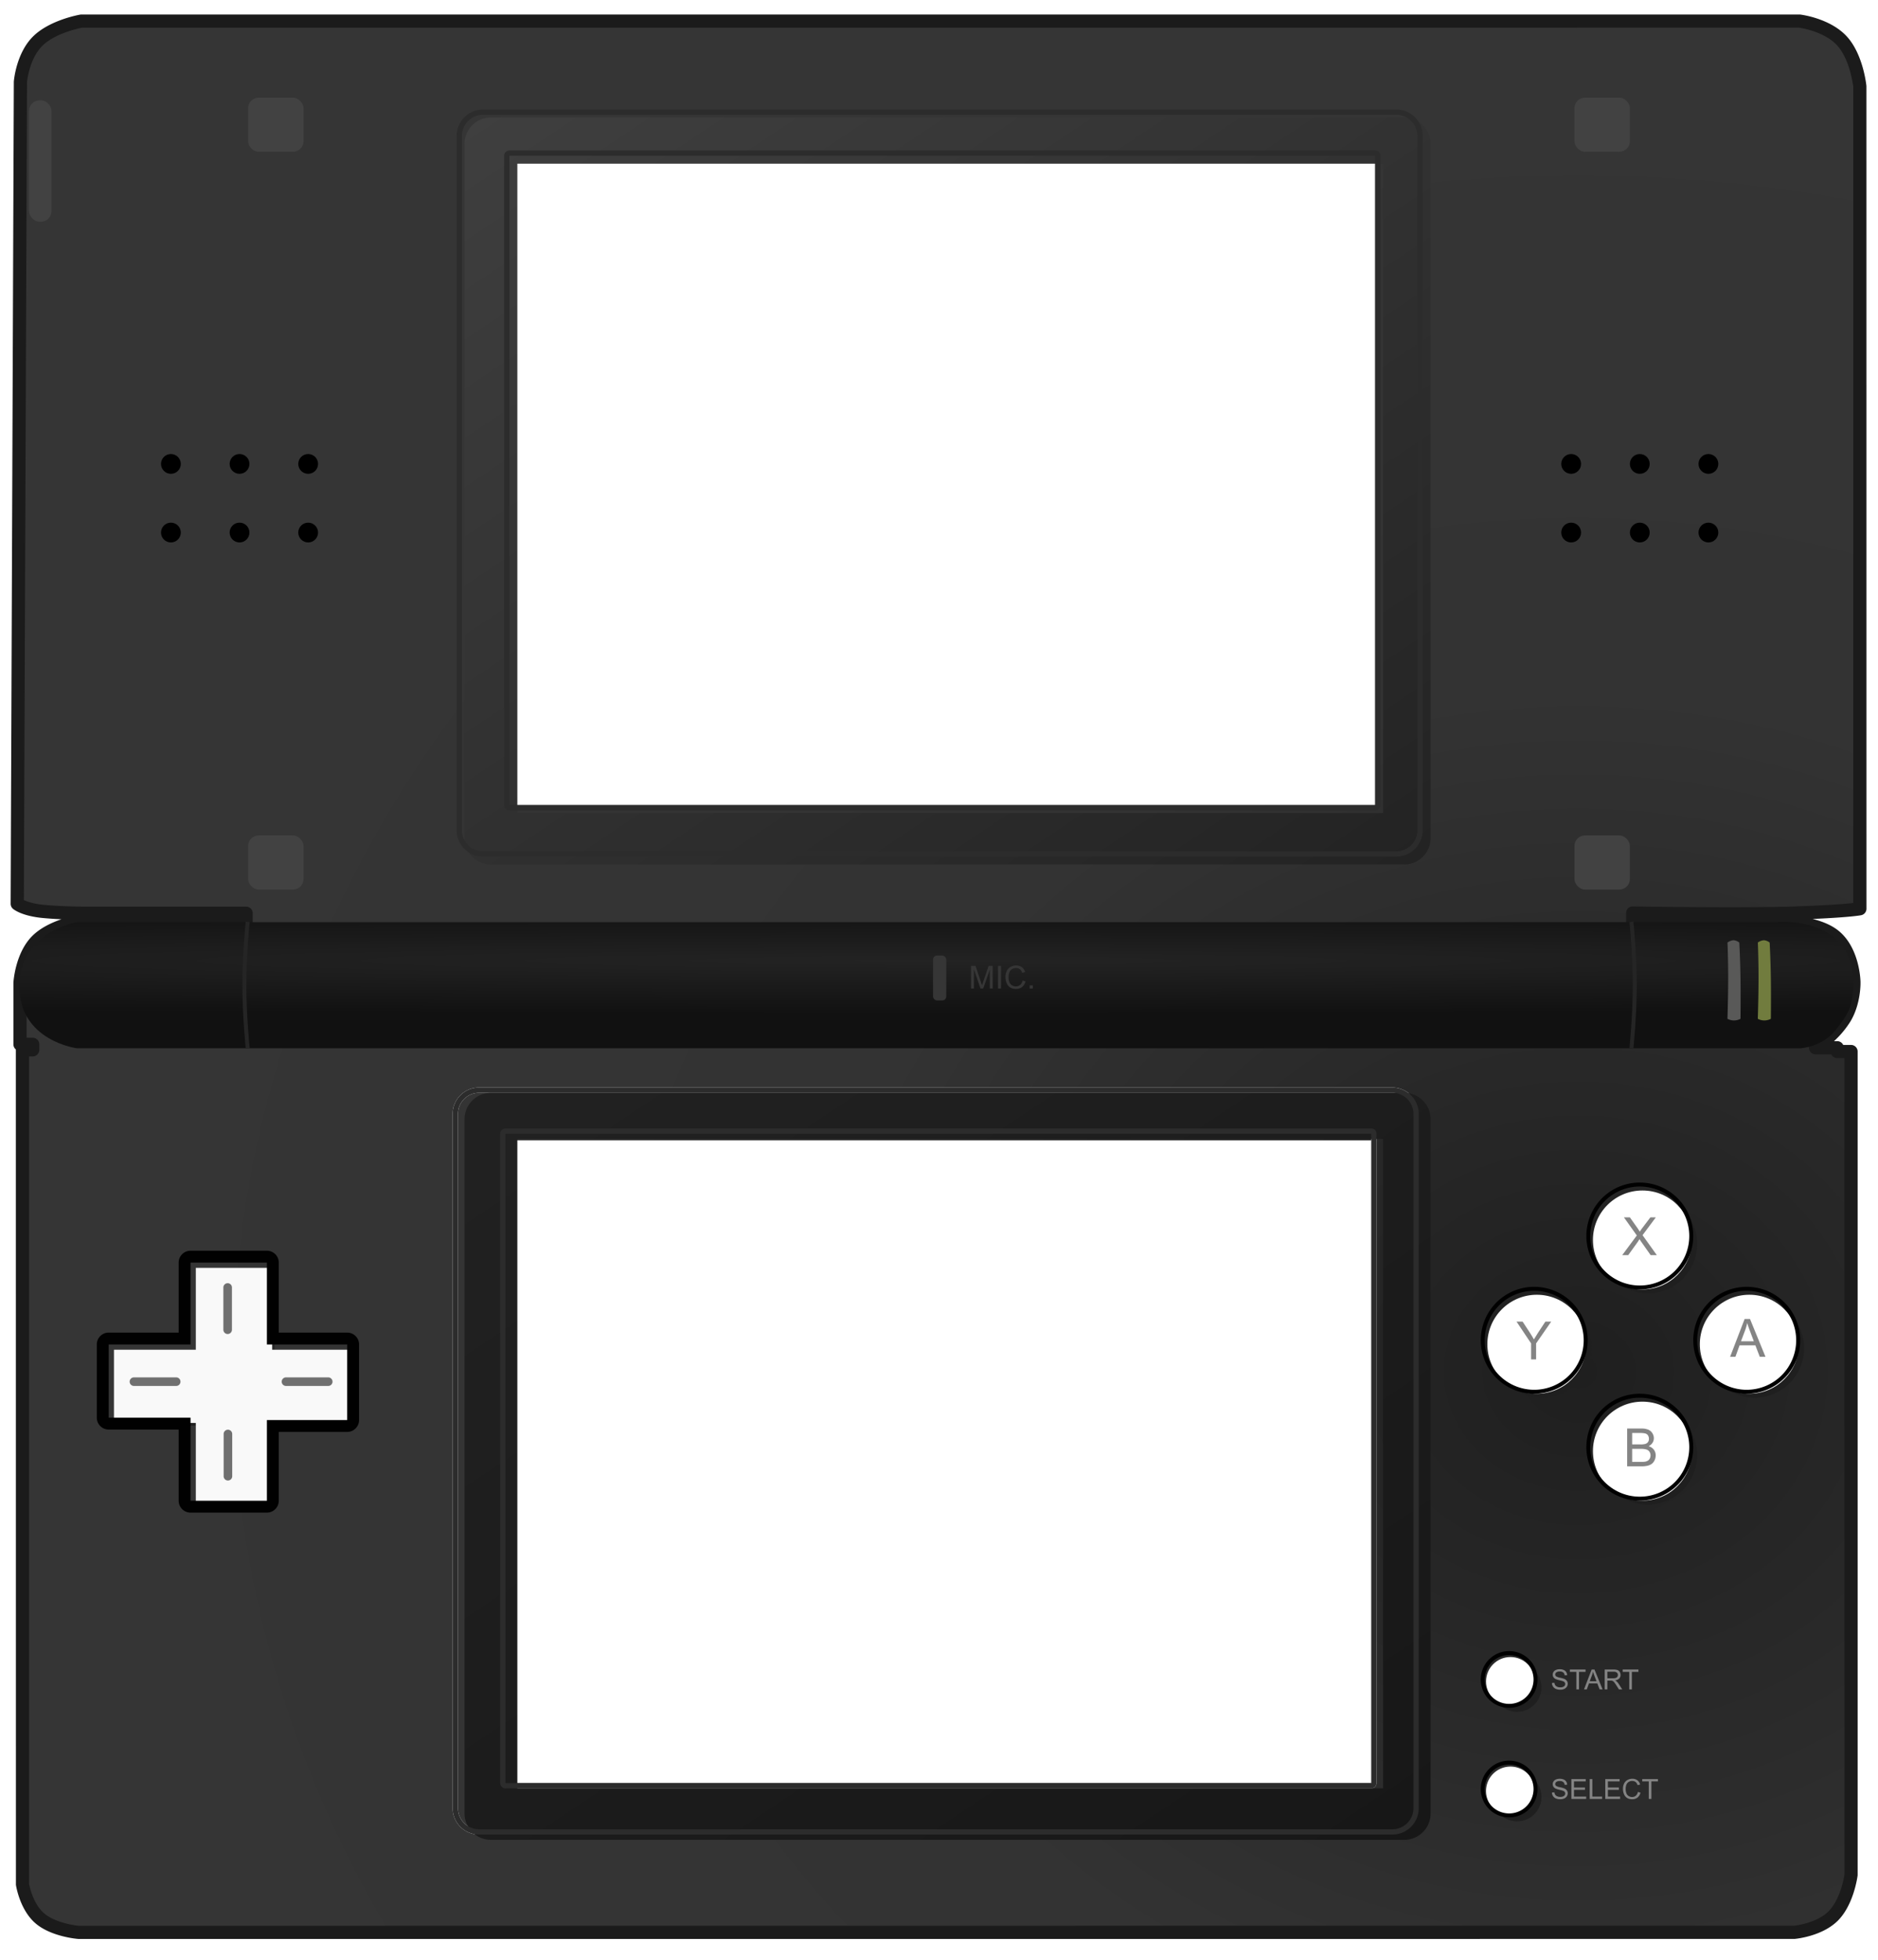 <svg xmlns="http://www.w3.org/2000/svg" xmlns:xlink="http://www.w3.org/1999/xlink" width="1423" height="1485" viewBox="0 0 1423 1485">
  <defs>
    <radialGradient id="radial-gradient" cx="0.5" cy="0.5" r="0.5" gradientUnits="objectBoundingBox">
      <stop offset="0" stop-color="#1f1f1f"/>
      <stop offset="0.499" stop-color="#333"/>
      <stop offset="1" stop-color="#353535"/>
    </radialGradient>
    <linearGradient id="linear-gradient" x1="0.982" y1="1" x2="-0.063" y2="-0.21" gradientUnits="objectBoundingBox">
      <stop offset="0" stop-color="#232323"/>
      <stop offset="1" stop-color="#434343"/>
    </linearGradient>
    <filter id="Exclusion_1" x="343" y="80" width="750" height="584" filterUnits="userSpaceOnUse">
      <feOffset dx="6" dy="6" input="SourceAlpha"/>
      <feGaussianBlur stdDeviation="3" result="blur"/>
      <feFlood flood-opacity="0.529"/>
      <feComposite operator="in" in2="blur"/>
      <feComposite in="SourceGraphic"/>
    </filter>
    <radialGradient id="radial-gradient-2" cx="0.5" cy="0.348" r="1.623" gradientTransform="translate(0 0.263) scale(1 0.244)" gradientUnits="objectBoundingBox">
      <stop offset="0" stop-color="#232323"/>
      <stop offset="1" stop-color="#111"/>
    </radialGradient>
    <radialGradient id="radial-gradient-3" cx="0.793" cy="0.545" r="0.315" gradientTransform="matrix(0.903, 0.43, -3.09, 6.49, 1.76, -3.331)" gradientUnits="objectBoundingBox">
      <stop offset="0" stop-color="#333"/>
      <stop offset="0.226" stop-color="#333"/>
      <stop offset="1" stop-color="#1f1f1f"/>
    </radialGradient>
    <filter id="Path_10" x="79.345" y="953.638" width="198.728" height="198.43" filterUnits="userSpaceOnUse">
      <feOffset dx="6" dy="6" input="SourceAlpha"/>
      <feGaussianBlur stdDeviation="3" result="blur-2"/>
      <feFlood flood-opacity="0.78"/>
      <feComposite operator="in" in2="blur-2"/>
      <feComposite in="SourceGraphic"/>
    </filter>
    <filter id="Path_10-2" x="79.345" y="953.638" width="198.728" height="198.43" filterUnits="userSpaceOnUse">
      <feOffset dx="4" dy="4" input="SourceAlpha"/>
      <feGaussianBlur stdDeviation="3" result="blur-3"/>
      <feFlood flood-color="#c3c3c3" flood-opacity="0.161" result="color"/>
      <feComposite operator="out" in="SourceGraphic" in2="blur-3"/>
      <feComposite operator="in" in="color"/>
      <feComposite operator="in" in2="SourceGraphic"/>
    </filter>
    <linearGradient id="linear-gradient-2" x1="0.982" y1="1" x2="-0.063" y2="-0.21" gradientUnits="objectBoundingBox">
      <stop offset="0" stop-color="#171717"/>
      <stop offset="1" stop-color="#232323"/>
    </linearGradient>
    <filter id="Exclusion_3" x="343" y="819" width="750" height="584" filterUnits="userSpaceOnUse">
      <feOffset dx="6" dy="6" input="SourceAlpha"/>
      <feGaussianBlur stdDeviation="3" result="blur-4"/>
      <feFlood flood-opacity="0.529"/>
      <feComposite operator="in" in2="blur-4"/>
      <feComposite in="SourceGraphic"/>
    </filter>
    <filter id="Ellipse_1" x="1122" y="975" width="93" height="93" filterUnits="userSpaceOnUse">
      <feOffset dx="6" dy="6" input="SourceAlpha"/>
      <feGaussianBlur stdDeviation="3" result="blur-5"/>
      <feFlood flood-opacity="0.761"/>
      <feComposite operator="in" in2="blur-5"/>
      <feComposite in="SourceGraphic"/>
    </filter>
    <filter id="Ellipse_1-2" x="1122" y="975" width="93" height="93" filterUnits="userSpaceOnUse">
      <feOffset dx="2" dy="3" input="SourceAlpha"/>
      <feGaussianBlur stdDeviation="3" result="blur-6"/>
      <feFlood flood-color="#fff" flood-opacity="0.239" result="color-2"/>
      <feComposite operator="out" in="SourceGraphic" in2="blur-6"/>
      <feComposite operator="in" in="color-2"/>
      <feComposite operator="in" in2="SourceGraphic"/>
    </filter>
    <filter id="Ellipse_2" x="1202" y="896" width="93" height="93" filterUnits="userSpaceOnUse">
      <feOffset dx="6" dy="6" input="SourceAlpha"/>
      <feGaussianBlur stdDeviation="3" result="blur-7"/>
      <feFlood flood-opacity="0.761"/>
      <feComposite operator="in" in2="blur-7"/>
      <feComposite in="SourceGraphic"/>
    </filter>
    <filter id="Ellipse_2-2" x="1202" y="896" width="93" height="93" filterUnits="userSpaceOnUse">
      <feOffset dx="2" dy="3" input="SourceAlpha"/>
      <feGaussianBlur stdDeviation="3" result="blur-8"/>
      <feFlood flood-color="#fff" flood-opacity="0.239" result="color-3"/>
      <feComposite operator="out" in="SourceGraphic" in2="blur-8"/>
      <feComposite operator="in" in="color-3"/>
      <feComposite operator="in" in2="SourceGraphic"/>
    </filter>
    <filter id="Ellipse_3" x="1283" y="975" width="93" height="93" filterUnits="userSpaceOnUse">
      <feOffset dx="6" dy="6" input="SourceAlpha"/>
      <feGaussianBlur stdDeviation="3" result="blur-9"/>
      <feFlood flood-opacity="0.761"/>
      <feComposite operator="in" in2="blur-9"/>
      <feComposite in="SourceGraphic"/>
    </filter>
    <filter id="Ellipse_3-2" x="1283" y="975" width="93" height="93" filterUnits="userSpaceOnUse">
      <feOffset dx="2" dy="3" input="SourceAlpha"/>
      <feGaussianBlur stdDeviation="3" result="blur-10"/>
      <feFlood flood-color="#fff" flood-opacity="0.239" result="color-4"/>
      <feComposite operator="out" in="SourceGraphic" in2="blur-10"/>
      <feComposite operator="in" in="color-4"/>
      <feComposite operator="in" in2="SourceGraphic"/>
    </filter>
    <filter id="Ellipse_4" x="1202" y="1056" width="93" height="93" filterUnits="userSpaceOnUse">
      <feOffset dx="6" dy="6" input="SourceAlpha"/>
      <feGaussianBlur stdDeviation="3" result="blur-11"/>
      <feFlood flood-opacity="0.761"/>
      <feComposite operator="in" in2="blur-11"/>
      <feComposite in="SourceGraphic"/>
    </filter>
    <filter id="Ellipse_4-2" x="1202" y="1056" width="93" height="93" filterUnits="userSpaceOnUse">
      <feOffset dx="2" dy="3" input="SourceAlpha"/>
      <feGaussianBlur stdDeviation="3" result="blur-12"/>
      <feFlood flood-color="#fff" flood-opacity="0.239" result="color-5"/>
      <feComposite operator="out" in="SourceGraphic" in2="blur-12"/>
      <feComposite operator="in" in="color-5"/>
      <feComposite operator="in" in2="SourceGraphic"/>
    </filter>
    <filter id="Ellipse_5" x="1122" y="1251" width="55" height="55" filterUnits="userSpaceOnUse">
      <feOffset dx="6" dy="6" input="SourceAlpha"/>
      <feGaussianBlur stdDeviation="3" result="blur-13"/>
      <feFlood flood-opacity="0.761"/>
      <feComposite operator="in" in2="blur-13"/>
      <feComposite in="SourceGraphic"/>
    </filter>
    <filter id="Ellipse_5-2" x="1122" y="1251" width="55" height="55" filterUnits="userSpaceOnUse">
      <feOffset dx="1" dy="1.5" input="SourceAlpha"/>
      <feGaussianBlur stdDeviation="3" result="blur-14"/>
      <feFlood flood-color="#fff" flood-opacity="0.239" result="color-6"/>
      <feComposite operator="out" in="SourceGraphic" in2="blur-14"/>
      <feComposite operator="in" in="color-6"/>
      <feComposite operator="in" in2="SourceGraphic"/>
    </filter>
    <filter id="Path_15" x="1122" y="1334" width="55" height="55" filterUnits="userSpaceOnUse">
      <feOffset dx="6" dy="6" input="SourceAlpha"/>
      <feGaussianBlur stdDeviation="3" result="blur-15"/>
      <feFlood flood-opacity="0.761"/>
      <feComposite operator="in" in2="blur-15"/>
      <feComposite in="SourceGraphic"/>
    </filter>
    <filter id="Path_15-2" x="1122" y="1334" width="55" height="55" filterUnits="userSpaceOnUse">
      <feOffset dx="1" dy="1.5" input="SourceAlpha"/>
      <feGaussianBlur stdDeviation="3" result="blur-16"/>
      <feFlood flood-color="#fff" flood-opacity="0.239" result="color-7"/>
      <feComposite operator="out" in="SourceGraphic" in2="blur-16"/>
      <feComposite operator="in" in="color-7"/>
      <feComposite operator="in" in2="SourceGraphic"/>
    </filter>
    <filter id="Rectangle_16" x="13" y="67" width="35" height="110" filterUnits="userSpaceOnUse">
      <feOffset dx="2" dy="2" input="SourceAlpha"/>
      <feGaussianBlur stdDeviation="3" result="blur-17"/>
      <feFlood flood-opacity="0.322"/>
      <feComposite operator="in" in2="blur-17"/>
      <feComposite in="SourceGraphic"/>
    </filter>
    <clipPath id="clip-Nintendo_DSi_Cutout">
      <rect width="1423" height="1485"/>
    </clipPath>
  </defs>
  <g id="Nintendo_DSi_Cutout" data-name="Nintendo DSi Cutout" clip-path="url(#clip-Nintendo_DSi_Cutout)">
    <g id="Group_3" data-name="Group 3" transform="translate(0 2)">
      <path id="Exclusion_5" data-name="Exclusion 5" d="M-146.755-92.9H-1446.7a73.623,73.623,0,0,1-10.663-1.9,60.912,60.912,0,0,1-9.564-3.244,35.984,35.984,0,0,1-9.04-5.541,32.718,32.718,0,0,1-6.51-7.936,49.286,49.286,0,0,1-4-8.513,54.872,54.872,0,0,1-2.572-9.566v-631.95h7.754v-4.175h-9.609v-46.685a64.482,64.482,0,0,1,2.017-11.455,57.229,57.229,0,0,1,3.793-10.336,37.5,37.5,0,0,1,6.776-9.857,40.944,40.944,0,0,1,9.968-7.239,69.567,69.567,0,0,1,10.815-4.579,83.887,83.887,0,0,1,12.234-3.088h125.734v-6.074h-122.646c-.161,0-16.267-.016-30.944-1.386a54.358,54.358,0,0,1-15.449-3.413,17.35,17.35,0,0,1-4.395-2.38l2.409-622.843a62.3,62.3,0,0,1,2.21-11.065,56.346,56.346,0,0,1,3.955-10.029,38.372,38.372,0,0,1,6.911-9.647,43.279,43.279,0,0,1,10.038-7.218,73.774,73.774,0,0,1,10.831-4.684,87.432,87.432,0,0,1,12.214-3.29H-142.212a68.716,68.716,0,0,1,11.671,2.854,60.216,60.216,0,0,1,10.418,4.581,39.438,39.438,0,0,1,9.765,7.585,42.647,42.647,0,0,1,6.9,10.652A71.5,71.5,0,0,1-99.329-1504a85.214,85.214,0,0,1,2.516,12.668v622.86l-.007,0c-.246.049-2.6.5-9.391,1.1-6.572.584-18.748,1.431-39.432,2.149-11.812.41-28.555.617-49.763.617-35.287,0-71.968-.592-73.512-.617h-.02v6.55h107.42c.3-.011,1.127-.036,2.425-.036a118.831,118.831,0,0,1,19.234,1.583c9.936,1.7,17.681,4.6,23.018,8.637a33.045,33.045,0,0,1,8.773,10.319,50.615,50.615,0,0,1,4.625,11.609,62.708,62.708,0,0,1,2.111,13.4,53.036,53.036,0,0,1-.616,8.877,58.064,58.064,0,0,1-1.955,8.741,45.968,45.968,0,0,1-4.107,9.515,55.106,55.106,0,0,1-6.559,8.852,89.837,89.837,0,0,1-7.35,7.282,97.943,97.943,0,0,1-8.461,6.753h16.423v2.851H-103.5v624.129a73.821,73.821,0,0,1-2.7,11.367,63.6,63.6,0,0,1-4.137,10.094,38.178,38.178,0,0,1-6.673,9.382,35.9,35.9,0,0,1-9.21,6.5,55.388,55.388,0,0,1-9.717,3.759A63.8,63.8,0,0,1-146.754-92.9ZM-1143.065-733a19.874,19.874,0,0,0-14.143,5.858A19.869,19.869,0,0,0-1163.064-713v526a19.87,19.87,0,0,0,5.857,14.143A19.872,19.872,0,0,0-1143.065-167h692a19.865,19.865,0,0,0,14.142-5.857A19.873,19.873,0,0,0-431.065-187V-713a19.872,19.872,0,0,0-5.858-14.142A19.869,19.869,0,0,0-451.065-733Zm23-706v492h656v-492Zm669,1268h-692a15.9,15.9,0,0,1-11.314-4.686A15.9,15.9,0,0,1-1159.065-187V-713a15.892,15.892,0,0,1,4.686-11.313A15.9,15.9,0,0,1-1143.065-729h692a15.891,15.891,0,0,1,11.313,4.686A15.891,15.891,0,0,1-435.065-713v526a15.9,15.9,0,0,1-4.686,11.314A15.891,15.891,0,0,1-451.065-171Zm-672-531a4,4,0,0,0-4,4v492a4.005,4.005,0,0,0,4,4v1h656v-1h0a3.976,3.976,0,0,0,2.827-1.174A3.973,3.973,0,0,0-463.065-206V-698a4,4,0,0,0-4-4Zm656,500h-656v-4h656v4h0Zm0-491h-656v-5h656v5h0Z" transform="translate(1506.065 1555)" fill="url(#radial-gradient)"/>
      <path id="Path_7_-_Outline" data-name="Path 7 - Outline" d="M1554.632,9H2856.853c1.541.156,23.1,3.03,35.545,16.647,12.33,13.49,14.734,36.557,14.83,37.532l.024,623.352a5,5,0,0,1-3.961,4.891c-.332.07-7.61,1.553-36.824,2.855,6.77,1.673,13.494,4.263,18.775,8.255,16.795,12.7,17.473,38.139,17.493,39.216.023.553.55,16.133-7.352,29.74a71.165,71.165,0,0,1-12.735,15.378h2.464a5,5,0,0,1,4.516,2.851h5.937a5,5,0,0,1,5,5v624.129c-.164,1.553-3.1,22.507-14.974,34.379-11.969,11.969-32.013,13.786-32.86,13.857l-1300.366.018c-1.233-.084-20.85-1.779-32.541-11.912-11.85-10.271-14.641-28.3-14.754-29.061l-.054-632.683c0-.095,0-.188.008-.282a4.99,4.99,0,0,1-1.863-3.894V742.59c.062-1.189,1.449-22.324,14.014-35.153,6.258-6.389,15.06-10.453,22.378-12.932-4.456-.208-9.341-.513-14.109-.958-15.877-1.483-22-6.43-22.651-6.99a5,5,0,0,1-1.729-3.8l2.409-622.843c.084-1.24,1.845-21.624,14.549-34.266,12.516-12.455,34.817-16.413,35.76-16.575A4.978,4.978,0,0,1,1554.632,9ZM2897.253,63.673c-.027,0-2.239-20.343-12.236-31.28-9.939-10.874-28.613-13.41-28.8-13.434L1555.1,19c-2.846.555-20.559,4.322-30.019,13.736-10.112,10.063-11.6,27.42-11.619,27.594l-2.382,619.635c2.319,1.107,7.113,2.86,15.3,3.625,14.343,1.34,30.323,1.365,30.483,1.365H1679.5a5,5,0,0,1,5,5v6.075a5,5,0,0,1-5,5H1553.774c.217.026-19.47,3.21-29.455,13.405-9.918,10.126-11.156,28.276-11.168,28.458l.008,41.374h4.61a5,5,0,0,1,5,5v4.175a5,5,0,0,1-5,5h-2.754v626.951c0-.016,0-.017,0-.017.06,0,2.511,14.587,11.356,22.254,7.67,6.647,21.654,9.1,26.4,9.485l1299.542-.016c-.217,0,16.865-1.6,26.209-10.946,9.509-9.509,12.065-27.791,12.09-27.975l-.044-618.462h-5.453a5,5,0,0,1-4.516-2.851h-11.909a5,5,0,0,1-2.834-9.119c.142-.1,14.289-9.926,20.883-21.281,6.407-11.032,6.009-24.3,6-24.432-.008-.3-.64-21.782-13.528-31.525-11.3-8.545-32.892-9.209-39.239-9.209l-2.242.032-107.6,0a5,5,0,0,1-5-5v-6.549a5,5,0,0,1,5.083-5c.014,0,36.963.617,73.448.617,21.153,0,37.837-.207,49.59-.614,25.769-.894,38.371-1.971,44-2.608V63.67S2897.253,63.673,2897.253,63.673Z" transform="translate(-1493)" fill="#1b1b1b"/>
      <g transform="matrix(1, 0, 0, 1, 0, -2)" filter="url(#Exclusion_1)">
        <path id="Exclusion_1-2" data-name="Exclusion 1" d="M-781,566h-692a19.869,19.869,0,0,1-14.142-5.858A19.869,19.869,0,0,1-1493,546V20a19.869,19.869,0,0,1,5.858-14.142A19.869,19.869,0,0,1-1473,0h692a19.869,19.869,0,0,1,14.142,5.858A19.869,19.869,0,0,1-761,20V546a19.869,19.869,0,0,1-5.858,14.142A19.869,19.869,0,0,1-781,566ZM-1453,35V527h656V35Z" transform="translate(1839 83)" fill="url(#linear-gradient)"/>
      </g>
      <path id="Path_8" data-name="Path 8" d="M1551.318,696.714H2837.955s58.77-6.282,59.417,45.537c-.423,18.693-3.727,23.951-13.683,36.454s-26.14,13.557-26.14,13.557H1551.318s-43.795-5.567-43.618-47.037S1551.318,696.714,1551.318,696.714Z" transform="translate(-1493)" fill="url(#radial-gradient-2)"/>
      <path id="Path_9" data-name="Path 9" d="M1692.76,954.638" transform="translate(-1493)" fill="none" stroke="#707070" stroke-width="1"/>
      <g id="Group_10" data-name="Group 10" opacity="0.97">
        <g data-type="innerShadowGroup">
          <g transform="matrix(1, 0, 0, 1, 0, -2)" filter="url(#Path_10)">
            <path id="Path_10-3" data-name="Path 10" d="M1639.377,954.638v62.032h-62.032v55.471h62.032v62.927h57.857v-61.137h60.839v-57.26h-60.839V954.638Z" transform="translate(-1495 2)" fill="url(#radial-gradient-3)"/>
          </g>
          <g transform="matrix(1, 0, 0, 1, 0, -2)" filter="url(#Path_10-2)">
            <path id="Path_10-4" data-name="Path 10" d="M1639.377,954.638v62.032h-62.032v55.471h62.032v62.927h57.857v-61.137h60.839v-57.26h-60.839V954.638Z" transform="translate(-1495 2)" fill="#fff"/>
          </g>
        </g>
        <path id="Path_10_-_Outline" data-name="Path 10 - Outline" d="M1639.377,954.638v62.032h-62.032v55.471h62.032v62.927h57.857v-61.137h60.839v-57.26h-60.839V954.638h-57.857m0-9h57.857a9,9,0,0,1,9,9v53.032h51.839a9,9,0,0,1,9,9v57.26a9,9,0,0,1-9,9h-51.839v52.137a9,9,0,0,1-9,9h-57.857a9,9,0,0,1-9-9v-53.927h-53.032a9,9,0,0,1-9-9V1016.67a9,9,0,0,1,9-9h53.032V954.638A9,9,0,0,1,1639.377,945.638Z" transform="translate(-1495)"/>
      </g>
      <path id="Line_1" data-name="Line 1" d="M0,35.25A3.25,3.25,0,0,1-3.25,32V0A3.25,3.25,0,0,1,0-3.25,3.25,3.25,0,0,1,3.25,0V32A3.25,3.25,0,0,1,0,35.25Z" transform="translate(172.5 973.5)" fill="#707070"/>
      <g transform="matrix(1, 0, 0, 1, 0, -2)" filter="url(#Exclusion_3)">
        <path id="Exclusion_3-2" data-name="Exclusion 3" d="M-781,566h-692a19.869,19.869,0,0,1-14.142-5.858A19.869,19.869,0,0,1-1493,546V20a19.869,19.869,0,0,1,5.858-14.142A19.869,19.869,0,0,1-1473,0h692a19.869,19.869,0,0,1,14.142,5.858A19.869,19.869,0,0,1-761,20V546a19.869,19.869,0,0,1-5.858,14.142A19.869,19.869,0,0,1-781,566ZM-1453,35V527h656V35Z" transform="translate(1839 822)" fill="url(#linear-gradient-2)"/>
      </g>
      <path id="Line_2" data-name="Line 2" d="M0,35.25A3.25,3.25,0,0,1-3.25,32V0A3.25,3.25,0,0,1,0-3.25,3.25,3.25,0,0,1,3.25,0V32A3.25,3.25,0,0,1,0,35.25Z" transform="translate(172.709 1084.5)" fill="#707070"/>
      <path id="Line_3" data-name="Line 3" d="M0,35.25A3.25,3.25,0,0,1-3.25,32V0A3.25,3.25,0,0,1,0-3.25,3.25,3.25,0,0,1,3.25,0V32A3.25,3.25,0,0,1,0,35.25Z" transform="translate(133.5 1044.853) rotate(90)" fill="#707070"/>
      <path id="Line_4" data-name="Line 4" d="M0,35.25A3.25,3.25,0,0,1-3.25,32V0A3.25,3.25,0,0,1,0-3.25,3.25,3.25,0,0,1,3.25,0V32A3.25,3.25,0,0,1,0,35.25Z" transform="translate(248.709 1044.853) rotate(90)" fill="#707070"/>
      <g data-type="innerShadowGroup">
        <g transform="matrix(1, 0, 0, 1, 0, -2)" filter="url(#Ellipse_1)">
          <circle id="Ellipse_1-3" data-name="Ellipse 1" cx="37.5" cy="37.5" r="37.5" transform="translate(1125 978)" fill="#1f1f1f"/>
        </g>
        <g transform="matrix(1, 0, 0, 1, 0, -2)" filter="url(#Ellipse_1-2)">
          <circle id="Ellipse_1-4" data-name="Ellipse 1" cx="37.5" cy="37.5" r="37.5" transform="translate(1125 978)" fill="#fff"/>
        </g>
      </g>
      <path id="Ellipse_1_-_Outline" data-name="Ellipse 1 - Outline" d="M37.5,0A37.5,37.5,0,1,0,75,37.5,37.5,37.5,0,0,0,37.5,0m0-3A40.488,40.488,0,0,1,66.138,66.138,40.5,40.5,0,1,1,21.735.184,40.249,40.249,0,0,1,37.5-3Z" transform="translate(1125 976)"/>
      <g data-type="innerShadowGroup">
        <g transform="matrix(1, 0, 0, 1, 0, -2)" filter="url(#Ellipse_2)">
          <circle id="Ellipse_2-3" data-name="Ellipse 2" cx="37.5" cy="37.5" r="37.5" transform="translate(1205 899)" fill="#1f1f1f"/>
        </g>
        <g transform="matrix(1, 0, 0, 1, 0, -2)" filter="url(#Ellipse_2-2)">
          <circle id="Ellipse_2-4" data-name="Ellipse 2" cx="37.5" cy="37.5" r="37.5" transform="translate(1205 899)" fill="#fff"/>
        </g>
      </g>
      <path id="Ellipse_2_-_Outline" data-name="Ellipse 2 - Outline" d="M37.5,0A37.5,37.5,0,1,0,75,37.5,37.5,37.5,0,0,0,37.5,0m0-3A40.488,40.488,0,0,1,66.138,66.138,40.5,40.5,0,1,1,21.735.184,40.249,40.249,0,0,1,37.5-3Z" transform="translate(1205 897)"/>
      <path id="Path_28" data-name="Path 28" d="M11.152,0V-12.129L.117-28.633H4.727L10.371-20q1.563,2.422,2.91,4.844,1.289-2.246,3.125-5.059l5.547-8.418h4.414l-11.426,16.5V0Z" transform="translate(1149 1028)" fill="#848484"/>
      <g data-type="innerShadowGroup">
        <g transform="matrix(1, 0, 0, 1, 0, -2)" filter="url(#Ellipse_3)">
          <circle id="Ellipse_3-3" data-name="Ellipse 3" cx="37.5" cy="37.5" r="37.5" transform="translate(1286 978)" fill="#1f1f1f"/>
        </g>
        <g transform="matrix(1, 0, 0, 1, 0, -2)" filter="url(#Ellipse_3-2)">
          <circle id="Ellipse_3-4" data-name="Ellipse 3" cx="37.5" cy="37.5" r="37.5" transform="translate(1286 978)" fill="#fff"/>
        </g>
      </g>
      <path id="Ellipse_3_-_Outline" data-name="Ellipse 3 - Outline" d="M37.5,0A37.5,37.5,0,1,0,75,37.5,37.5,37.5,0,0,0,37.5,0m0-3A40.488,40.488,0,0,1,66.138,66.138,40.5,40.5,0,1,1,21.735.184,40.249,40.249,0,0,1,37.5-3Z" transform="translate(1286 976)"/>
      <path id="Path_27" data-name="Path 27" d="M.176,0,11.25-14.922,1.484-28.633H6l5.2,7.344a41.774,41.774,0,0,1,2.3,3.516,37.388,37.388,0,0,1,2.266-3.262l5.762-7.6h4.121l-10.059,13.5L26.426,0H21.738L14.531-10.215q-.605-.879-1.25-1.914-.957,1.563-1.367,2.148L4.727,0Z" transform="translate(1229 949)" fill="#848484"/>
      <g data-type="innerShadowGroup">
        <g transform="matrix(1, 0, 0, 1, 0, -2)" filter="url(#Ellipse_4)">
          <circle id="Ellipse_4-3" data-name="Ellipse 4" cx="37.5" cy="37.5" r="37.5" transform="translate(1205 1059)" fill="#1f1f1f"/>
        </g>
        <g transform="matrix(1, 0, 0, 1, 0, -2)" filter="url(#Ellipse_4-2)">
          <circle id="Ellipse_4-4" data-name="Ellipse 4" cx="37.5" cy="37.5" r="37.5" transform="translate(1205 1059)" fill="#fff"/>
        </g>
      </g>
      <path id="Ellipse_4_-_Outline" data-name="Ellipse 4 - Outline" d="M37.5,0A37.5,37.5,0,1,0,75,37.5,37.5,37.5,0,0,0,37.5,0m0-3A40.488,40.488,0,0,1,66.138,66.138,40.5,40.5,0,1,1,21.735.184,40.249,40.249,0,0,1,37.5-3Z" transform="translate(1205 1057)"/>
      <path id="Path_26" data-name="Path 26" d="M-.059,0l11-28.633H15.02L26.738,0H22.422l-3.34-8.672H7.109L3.965,0ZM8.2-11.758H17.91l-2.988-7.93q-1.367-3.613-2.031-5.937a36.5,36.5,0,0,1-1.543,5.469Z" transform="translate(1311 1026)" fill="#848484"/>
      <path id="Path_25" data-name="Path 25" d="M2.93,0V-28.633H13.672a13.3,13.3,0,0,1,5.264.869,6.768,6.768,0,0,1,3.105,2.676,7.054,7.054,0,0,1,1.123,3.779,6.492,6.492,0,0,1-1,3.457,7.112,7.112,0,0,1-3.008,2.617,7.478,7.478,0,0,1,3.994,2.6,6.957,6.957,0,0,1,1.4,4.336,8.364,8.364,0,0,1-.85,3.74,7.241,7.241,0,0,1-2.1,2.666A8.763,8.763,0,0,1,18.467-.479,19.066,19.066,0,0,1,13.848,0ZM6.719-16.6H12.91a13.815,13.815,0,0,0,3.613-.332A4.016,4.016,0,0,0,18.7-18.359a4.107,4.107,0,0,0,.732-2.5,4.6,4.6,0,0,0-.684-2.51A3.46,3.46,0,0,0,16.8-24.854a16.312,16.312,0,0,0-4.355-.4H6.719Zm0,13.223h7.129a16.409,16.409,0,0,0,2.578-.137A6.178,6.178,0,0,0,18.613-4.3a4.148,4.148,0,0,0,1.445-1.592A4.982,4.982,0,0,0,20.625-8.3a4.758,4.758,0,0,0-.82-2.783,4.327,4.327,0,0,0-2.275-1.66,14.108,14.108,0,0,0-4.189-.479H6.719Z" transform="translate(1230 1109)" fill="#848484"/>
      <g data-type="innerShadowGroup">
        <g transform="matrix(1, 0, 0, 1, 0, -2)" filter="url(#Ellipse_5)">
          <circle id="Ellipse_5-3" data-name="Ellipse 5" cx="18.5" cy="18.5" r="18.5" transform="translate(1125 1254)" fill="#1f1f1f"/>
        </g>
        <g transform="matrix(1, 0, 0, 1, 0, -2)" filter="url(#Ellipse_5-2)">
          <circle id="Ellipse_5-4" data-name="Ellipse 5" cx="18.5" cy="18.5" r="18.5" transform="translate(1125 1254)" fill="#fff"/>
        </g>
      </g>
      <path id="Ellipse_5_-_Outline" data-name="Ellipse 5 - Outline" d="M18.5,0A18.5,18.5,0,1,0,37,18.5,18.5,18.5,0,0,0,18.5,0m0-3A21.494,21.494,0,0,1,33.7,33.7,21.5,21.5,0,1,1,10.13-1.309,21.368,21.368,0,0,1,18.5-3Z" transform="translate(1125 1252)"/>
      <g data-type="innerShadowGroup">
        <g transform="matrix(1, 0, 0, 1, 0, -2)" filter="url(#Path_15)">
          <path id="Path_15-3" data-name="Path 15" d="M18.5,0A18.5,18.5,0,1,1,0,18.5,18.5,18.5,0,0,1,18.5,0Z" transform="translate(1125 1337)" fill="#1f1f1f"/>
        </g>
        <g transform="matrix(1, 0, 0, 1, 0, -2)" filter="url(#Path_15-2)">
          <path id="Path_15-4" data-name="Path 15" d="M18.5,0A18.5,18.5,0,1,1,0,18.5,18.5,18.5,0,0,1,18.5,0Z" transform="translate(1125 1337)" fill="#fff"/>
        </g>
      </g>
      <path id="Path_15_-_Outline" data-name="Path 15 - Outline" d="M18.5,0A18.5,18.5,0,1,0,37,18.5,18.5,18.5,0,0,0,18.5,0m0-3A21.494,21.494,0,0,1,33.7,33.7,21.5,21.5,0,1,1,10.13-1.309,21.368,21.368,0,0,1,18.5-3Z" transform="translate(1125 1335)"/>
      <path id="Path_24" data-name="Path 24" d="M.943-4.83,2.82-4.994a4.144,4.144,0,0,0,.62,1.851A3.386,3.386,0,0,0,4.953-1.974a5.728,5.728,0,0,0,2.307.446,5.528,5.528,0,0,0,2.01-.338,2.788,2.788,0,0,0,1.3-.928,2.152,2.152,0,0,0,.426-1.287,1.956,1.956,0,0,0-.41-1.236A3.038,3.038,0,0,0,9.229-6.2a26.455,26.455,0,0,0-2.676-.733,13.674,13.674,0,0,1-2.9-.938,4.069,4.069,0,0,1-1.6-1.4,3.43,3.43,0,0,1-.528-1.871,3.82,3.82,0,0,1,.646-2.128,4,4,0,0,1,1.887-1.5,7.158,7.158,0,0,1,2.758-.513,7.535,7.535,0,0,1,2.948.538,4.252,4.252,0,0,1,1.964,1.584,4.55,4.55,0,0,1,.738,2.369l-1.907.144A3.077,3.077,0,0,0,9.51-12.807a4.051,4.051,0,0,0-2.62-.728,4.2,4.2,0,0,0-2.63.661,1.983,1.983,0,0,0-.825,1.594A1.709,1.709,0,0,0,4.02-9.946a7.92,7.92,0,0,0,3,1.072,19.839,19.839,0,0,1,3.327.959,4.557,4.557,0,0,1,1.938,1.533,3.735,3.735,0,0,1,.625,2.138,4.089,4.089,0,0,1-.687,2.261A4.524,4.524,0,0,1,10.249-.333a6.877,6.877,0,0,1-2.9.59,8.649,8.649,0,0,1-3.42-.595A4.789,4.789,0,0,1,1.769-2.128,5.073,5.073,0,0,1,.943-4.83ZM19.452,0V-13.258H14.5v-1.774H26.414v1.774H21.441V0Zm5.793,0,5.773-15.032h2.143L39.313,0H37.047L35.294-4.553H29.008L27.357,0Zm4.337-6.173h5.1L33.11-10.336q-.718-1.9-1.066-3.117a19.163,19.163,0,0,1-.81,2.871ZM40.934,0V-15.032H47.6a8.871,8.871,0,0,1,3.056.405,3.341,3.341,0,0,1,1.671,1.43,4.267,4.267,0,0,1,.625,2.266,3.78,3.78,0,0,1-1.036,2.7,5.241,5.241,0,0,1-3.2,1.395,5.159,5.159,0,0,1,1.2.749,10.336,10.336,0,0,1,1.651,2L54.182,0h-2.5L49.69-3.127Q48.819-4.481,48.255-5.2a4.514,4.514,0,0,0-1.01-1,2.986,2.986,0,0,0-.907-.4,5.976,5.976,0,0,0-1.107-.072H42.923V0Zm1.989-8.4H47.2a6.413,6.413,0,0,0,2.133-.282,2.27,2.27,0,0,0,1.169-.9,2.441,2.441,0,0,0,.4-1.348,2.24,2.24,0,0,0-.774-1.753,3.622,3.622,0,0,0-2.446-.687H42.923ZM59.514,0V-13.258H54.561v-1.774H66.476v1.774H61.5V0Z" transform="translate(1175 1278)" fill="#848484"/>
      <path id="Path_23" data-name="Path 23" d="M.943-4.83,2.82-4.994a4.144,4.144,0,0,0,.62,1.851A3.386,3.386,0,0,0,4.953-1.974a5.728,5.728,0,0,0,2.307.446,5.528,5.528,0,0,0,2.01-.338,2.788,2.788,0,0,0,1.3-.928,2.152,2.152,0,0,0,.426-1.287,1.956,1.956,0,0,0-.41-1.236A3.038,3.038,0,0,0,9.229-6.2a26.455,26.455,0,0,0-2.676-.733,13.674,13.674,0,0,1-2.9-.938,4.069,4.069,0,0,1-1.6-1.4,3.43,3.43,0,0,1-.528-1.871,3.82,3.82,0,0,1,.646-2.128,4,4,0,0,1,1.887-1.5,7.158,7.158,0,0,1,2.758-.513,7.535,7.535,0,0,1,2.948.538,4.252,4.252,0,0,1,1.964,1.584,4.55,4.55,0,0,1,.738,2.369l-1.907.144A3.077,3.077,0,0,0,9.51-12.807a4.051,4.051,0,0,0-2.62-.728,4.2,4.2,0,0,0-2.63.661,1.983,1.983,0,0,0-.825,1.594A1.709,1.709,0,0,0,4.02-9.946a7.92,7.92,0,0,0,3,1.072,19.839,19.839,0,0,1,3.327.959,4.557,4.557,0,0,1,1.938,1.533,3.735,3.735,0,0,1,.625,2.138,4.089,4.089,0,0,1-.687,2.261A4.524,4.524,0,0,1,10.249-.333a6.877,6.877,0,0,1-2.9.59,8.649,8.649,0,0,1-3.42-.595A4.789,4.789,0,0,1,1.769-2.128,5.073,5.073,0,0,1,.943-4.83ZM15.668,0V-15.032H26.537v1.774h-8.88v4.6h8.316v1.764H17.657v5.117h9.229V0ZM29.552,0V-15.032h1.989V-1.774h7.4V0Zm11.8,0V-15.032H52.223v1.774h-8.88v4.6h8.316v1.764H43.343v5.117h9.229V0ZM66.045-5.271l1.989.5a6.7,6.7,0,0,1-2.251,3.738A6.2,6.2,0,0,1,61.811.256a7.14,7.14,0,0,1-3.953-.99A6.179,6.179,0,0,1,55.54-3.6a10.226,10.226,0,0,1-.795-4.03,8.858,8.858,0,0,1,.9-4.1A6.147,6.147,0,0,1,58.2-14.381a7.46,7.46,0,0,1,3.645-.907,6.162,6.162,0,0,1,3.794,1.148,5.964,5.964,0,0,1,2.143,3.23l-1.958.461A4.646,4.646,0,0,0,64.3-12.838a4.044,4.044,0,0,0-2.5-.749,4.86,4.86,0,0,0-2.9.831,4.386,4.386,0,0,0-1.635,2.23A8.979,8.979,0,0,0,56.8-7.639a9.173,9.173,0,0,0,.559,3.348,4.163,4.163,0,0,0,1.738,2.138,4.874,4.874,0,0,0,2.553.708,4.278,4.278,0,0,0,2.83-.964A4.933,4.933,0,0,0,66.045-5.271ZM74.31,0V-13.258H69.357v-1.774H81.272v1.774H76.3V0Z" transform="translate(1175 1361)" fill="#848484"/>
      <path id="Exclusion_1_-_Outline" data-name="Exclusion 1 - Outline" d="M-781,562a15.9,15.9,0,0,0,11.314-4.686A15.9,15.9,0,0,0-765,546V20a15.9,15.9,0,0,0-4.686-11.314A15.9,15.9,0,0,0-781,4h-692a15.9,15.9,0,0,0-11.313,4.686A15.9,15.9,0,0,0-1489,20V546a15.9,15.9,0,0,0,4.686,11.314A15.9,15.9,0,0,0-1473,562h692M-1453,31h656a4,4,0,0,1,4,4V527a4,4,0,0,1-4,4h-656a4,4,0,0,1-4-4V35a4,4,0,0,1,4-4m672,535h-692a19.869,19.869,0,0,1-14.142-5.858A19.869,19.869,0,0,1-1493,546V20a19.869,19.869,0,0,1,5.858-14.142A19.869,19.869,0,0,1-1473,0h692a19.869,19.869,0,0,1,14.142,5.858A19.869,19.869,0,0,1-761,20V546a19.869,19.869,0,0,1-5.858,14.142A19.869,19.869,0,0,1-781,566ZM-1453,35V527h656V35Z" transform="translate(1836 822)" fill="#2c2c2c"/>
      <path id="Path_11" data-name="Path 11" d="M2730.659,792.364l-2.983-.314c.025-.239,2.515-24.214,2.515-47.79s-2.49-47.391-2.515-47.629l2.983-.316c.025.239,2.532,24.206,2.532,47.944S2730.684,792.123,2730.659,792.364Z" transform="translate(-1493)" fill="#252525"/>
      <path id="Path_12" data-name="Path 12" d="M2730.2,792.364c-.025-.241-2.532-24.366-2.532-48.1s2.506-47.7,2.532-47.944l2.983.316c-.025.238-2.515,24.054-2.515,47.629s2.49,47.55,2.515,47.79Z" transform="translate(-2544)" fill="#252525"/>
      <rect id="Rectangle_7" data-name="Rectangle 7" width="10" height="34" rx="3" transform="translate(707 722)" fill="#363636"/>
      <path id="Path_29" data-name="Path 29" d="M1.781,0V-17.18H5.2L9.27-5.016q.563,1.7.82,2.543.293-.937.914-2.754L15.117-17.18h3.059V0H15.984V-14.379L10.992,0H8.941L3.973-14.625V0ZM22.23,0V-17.18H24.5V0ZM40.77-6.023l2.273.574a7.653,7.653,0,0,1-2.572,4.271A7.088,7.088,0,0,1,35.93.293,8.16,8.16,0,0,1,31.412-.838a7.061,7.061,0,0,1-2.648-3.275,11.687,11.687,0,0,1-.908-4.605A10.123,10.123,0,0,1,28.881-13.4,7.025,7.025,0,0,1,31.8-16.436a8.526,8.526,0,0,1,4.166-1.037A7.043,7.043,0,0,1,40.3-16.16a6.816,6.816,0,0,1,2.449,3.691l-2.238.527a5.309,5.309,0,0,0-1.734-2.73,4.622,4.622,0,0,0-2.859-.855,5.554,5.554,0,0,0-3.311.949,5.013,5.013,0,0,0-1.869,2.549,10.261,10.261,0,0,0-.539,3.3A10.483,10.483,0,0,0,30.838-4.9a4.758,4.758,0,0,0,1.986,2.443,5.571,5.571,0,0,0,2.918.809,4.89,4.89,0,0,0,3.234-1.1A5.637,5.637,0,0,0,40.77-6.023ZM46.172,0V-2.4h2.4V0Z" transform="translate(734 747)" fill="#363636"/>
      <path id="Path_13" data-name="Path 13" d="M2810.906,712.145s.677,12.1.9,26.543,0,31.244,0,31.244a10.539,10.539,0,0,1-9.882,0s.553-16.8.559-31.244-.536-26.543-.536-26.543a9.115,9.115,0,0,1,4.57-1.755A8.168,8.168,0,0,1,2810.906,712.145Z" transform="translate(-1493)" fill="#595958"/>
      <path id="Path_14" data-name="Path 14" d="M2810.906,712.145s.677,12.1.9,26.543,0,31.244,0,31.244a10.539,10.539,0,0,1-9.882,0s.553-16.8.559-31.244-.536-26.543-.536-26.543a9.115,9.115,0,0,1,4.57-1.755A8.168,8.168,0,0,1,2810.906,712.145Z" transform="translate(-1470)" fill="#717c3e"/>
      <path id="Exclusion_2_-_Outline" data-name="Exclusion 2 - Outline" d="M-781,562a15.9,15.9,0,0,0,11.314-4.686A15.9,15.9,0,0,0-765,546V20a15.9,15.9,0,0,0-4.686-11.314A15.9,15.9,0,0,0-781,4h-692a15.9,15.9,0,0,0-11.313,4.686A15.9,15.9,0,0,0-1489,20V546a15.9,15.9,0,0,0,4.686,11.314A15.9,15.9,0,0,0-1473,562h692M-1453,31h656a4,4,0,0,1,4,4V527a4,4,0,0,1-4,4h-656a4,4,0,0,1-4-4V35a4,4,0,0,1,4-4m672,535h-692a19.869,19.869,0,0,1-14.142-5.858A19.869,19.869,0,0,1-1493,546V20a19.869,19.869,0,0,1,5.858-14.142A19.869,19.869,0,0,1-1473,0h692a19.869,19.869,0,0,1,14.142,5.858A19.869,19.869,0,0,1-761,20V546a19.869,19.869,0,0,1-5.858,14.142A19.869,19.869,0,0,1-781,566ZM-1453,35V527h656V35Z" transform="translate(1839 81)" fill="#2c2c2c"/>
      <g id="Group_1" data-name="Group 1">
        <circle id="Ellipse_7" data-name="Ellipse 7" cx="7.5" cy="7.5" r="7.5" transform="translate(122 342)"/>
        <circle id="Ellipse_8" data-name="Ellipse 8" cx="7.5" cy="7.5" r="7.5" transform="translate(174 342)"/>
        <circle id="Ellipse_9" data-name="Ellipse 9" cx="7.5" cy="7.5" r="7.5" transform="translate(226 342)"/>
        <circle id="Ellipse_10" data-name="Ellipse 10" cx="7.5" cy="7.5" r="7.5" transform="translate(122 394)"/>
        <circle id="Ellipse_11" data-name="Ellipse 11" cx="7.5" cy="7.5" r="7.5" transform="translate(174 394)"/>
        <circle id="Ellipse_12" data-name="Ellipse 12" cx="7.5" cy="7.5" r="7.5" transform="translate(226 394)"/>
      </g>
      <g id="Group_2" data-name="Group 2" transform="translate(1061)">
        <circle id="Ellipse_7-2" data-name="Ellipse 7" cx="7.5" cy="7.5" r="7.5" transform="translate(122 342)"/>
        <circle id="Ellipse_8-2" data-name="Ellipse 8" cx="7.5" cy="7.5" r="7.5" transform="translate(174 342)"/>
        <circle id="Ellipse_9-2" data-name="Ellipse 9" cx="7.5" cy="7.5" r="7.5" transform="translate(226 342)"/>
        <circle id="Ellipse_10-2" data-name="Ellipse 10" cx="7.5" cy="7.5" r="7.5" transform="translate(122 394)"/>
        <circle id="Ellipse_11-2" data-name="Ellipse 11" cx="7.5" cy="7.5" r="7.5" transform="translate(174 394)"/>
        <circle id="Ellipse_12-2" data-name="Ellipse 12" cx="7.5" cy="7.5" r="7.5" transform="translate(226 394)"/>
      </g>
      <rect id="Rectangle_12" data-name="Rectangle 12" width="42" height="41" rx="8" transform="translate(188 72)" fill="#424242"/>
      <rect id="Rectangle_13" data-name="Rectangle 13" width="42" height="41" rx="8" transform="translate(188 631)" fill="#424242"/>
      <rect id="Rectangle_14" data-name="Rectangle 14" width="42" height="41" rx="8" transform="translate(1193 72)" fill="#424242"/>
      <rect id="Rectangle_15" data-name="Rectangle 15" width="42" height="41" rx="8" transform="translate(1193 631)" fill="#424242"/>
      <g transform="matrix(1, 0, 0, 1, 0, -2)" filter="url(#Rectangle_16)">
        <rect id="Rectangle_16-2" data-name="Rectangle 16" width="17" height="92" rx="8" transform="translate(20 74)" fill="#424242"/>
      </g>
    </g>
  </g>
</svg>
